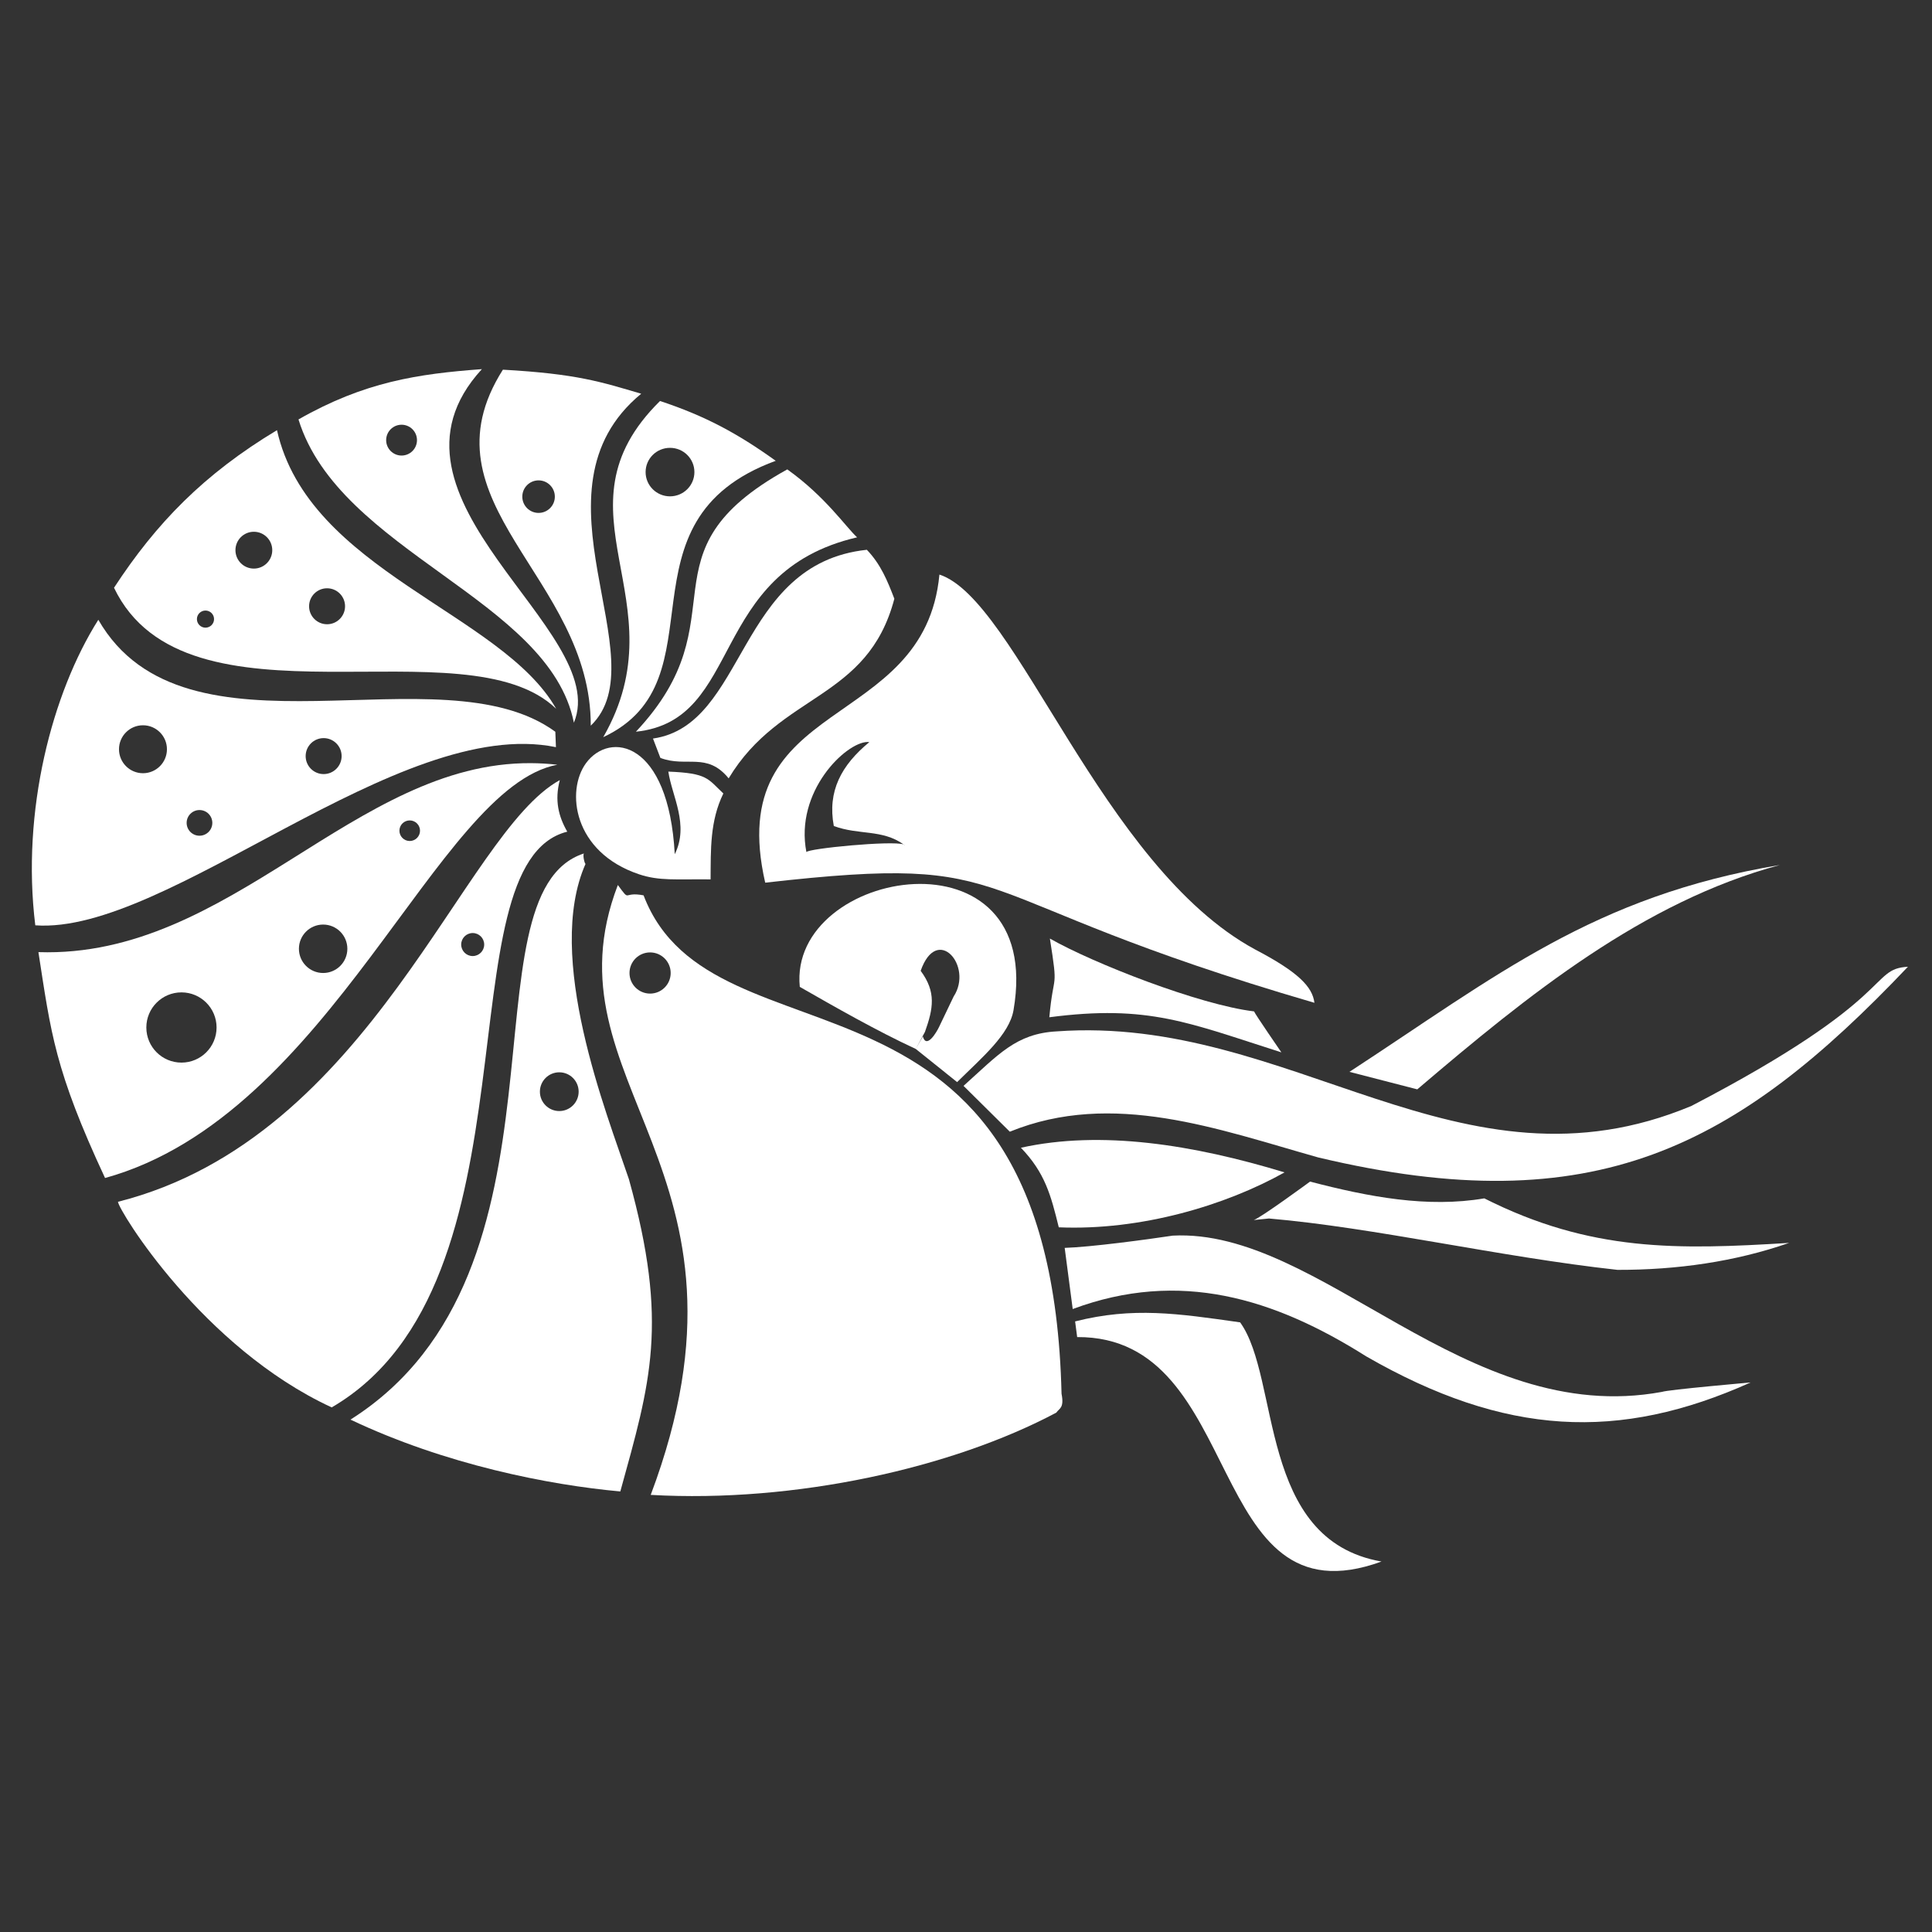 <?xml version="1.0" encoding="UTF-8" standalone="no"?>
<!-- Created with Inkscape (http://www.inkscape.org/) -->

<svg
   xmlns:dc="http://purl.org/dc/elements/1.1/"
   xmlns:cc="http://creativecommons.org/ns#"
   xmlns:rdf="http://www.w3.org/1999/02/22-rdf-syntax-ns#"
   xmlns:svg="http://www.w3.org/2000/svg"
   xmlns="http://www.w3.org/2000/svg"
   xmlns:sodipodi="http://sodipodi.sourceforge.net/DTD/sodipodi-0.dtd"
   xmlns:inkscape="http://www.inkscape.org/namespaces/inkscape"
   width="210mm"
   height="210mm"
   viewBox="0 0 210 210"
   version="1.1"
   id="svg8"
   sodipodi:docname="favicon.svg"
   inkscape:version="0.92.4 (5da689c313, 2019-01-14)">
  <rect x="0" y="0" width="210" height="210" fill="#333333" stroke="none"/>
  <defs
     id="defs2" />
  <sodipodi:namedview
     id="base"
     pagecolor="#7f70f5"
     bordercolor="#666666"
     borderopacity="1.0"
     inkscape:pageopacity="1"
     inkscape:pageshadow="2"
     inkscape:zoom="0.5379861"
     inkscape:cx="-10.967358"
     inkscape:cy="443.06144"
     inkscape:document-units="mm"
     inkscape:current-layer="layer4"
     showgrid="false"
     inkscape:window-width="1920"
     inkscape:window-height="1016"
     inkscape:window-x="0"
     inkscape:window-y="27"
     inkscape:window-maximized="1"
     inkscape:pagecheckerboard="true" />
  <g
     inkscape:groupmode="layer"
     id="layer4"
     inkscape:label="Vectors"
     style="display:inline">
    <path
       style="fill:#ffffff;stroke:none;stroke-width:0.283px;stroke-linecap:butt;stroke-linejoin:miter;stroke-opacity:1"
       d="m 67.156,96.198 c -8.303,21.659 16.974,30.702 3.574,66.29 15.729,0.895 32.832,-2.947 44.089,-8.944 0.308,-0.469 0.879,-0.467 0.566,-2.05 -1.184,-49.985 -37.862,-34.332 -45.431,-54.173 -2.338,-0.453 -1.352,0.832 -2.798,-1.124 z m 3.506,7.325 c 1.236,-9e-5 2.238,1.002 2.238,2.238 8.9e-5,1.236 -1.002,2.238 -2.238,2.238 -1.236,9e-5 -2.238,-1.002 -2.238,-2.238 -8.9e-5,-1.236 1.002,-2.238 2.238,-2.238 z"
       id="path953"
       inkscape:connector-curvature="0"
       sodipodi:nodetypes="ccccccccccc" />
    <path
       style="fill:#ffffff;stroke:none;stroke-width:0.283px;stroke-linecap:butt;stroke-linejoin:miter;stroke-opacity:1"
       d="m 63.471,92.767 c -13.499,4.371 0.067,45.467 -25.377,61.539 10.339,4.905 21.587,7.105 29.332,7.809 3.271,-11.844 5.3,-18.257 0.933,-33.944 -2.43,-7.222 -9.196,-24.163 -4.707,-34.286 -0.065,0.131 -0.346,-0.898 -0.18,-1.118 z m -2.68,23.788 c 1.163,-6e-5 2.106,0.943 2.106,2.106 -2.4e-4,1.163 -0.943,2.106 -2.106,2.106 -1.163,6e-5 -2.106,-0.943 -2.106,-2.106 -6.4e-5,-1.163 0.943,-2.106 2.106,-2.106 z"
       id="path955"
       inkscape:connector-curvature="0"
       sodipodi:nodetypes="ccccccccccc" />
    <path
       style="fill:#ffffff;stroke:none;stroke-width:0.283px;stroke-linecap:butt;stroke-linejoin:miter;stroke-opacity:1"
       d="m 60.847,84.794 c -10.573,5.801 -20.374,38.836 -48.025,45.836 0.075,0.934 9.19,15.857 23.232,22.348 23.194,-13.51 11.863,-59.127 25.605,-62.58 -0.951,-1.659 -1.389,-3.393 -0.811,-5.604 z m -9.467,16.623 c 0.691,8e-5 1.25,0.56 1.25,1.251 -8.5e-5,0.69 -0.56,1.25 -1.25,1.25 -0.69,-9e-5 -1.25,-0.56 -1.25,-1.25 -2.19e-4,-0.691 0.56,-1.251 1.25,-1.251 z"
       id="path957"
       inkscape:connector-curvature="0"
       sodipodi:nodetypes="cccccccccc" />
    <path
       style="fill:#ffffff;stroke:none;stroke-width:0.283px;stroke-linecap:butt;stroke-linejoin:miter;stroke-opacity:1"
       d="m 57.688,82.951 c -19.205,-0.099 -32.523,21.225 -53.513,20.542 1.364,8.779 1.761,12.788 7.243,24.551 24.627,-6.8 36.056,-42.471 49.164,-44.922 -0.986,-0.111 -1.95,-0.166 -2.894,-0.171 z m -13.153,6.225 c 0.618,1.1e-4 1.119,0.501 1.119,1.119 -1.1e-4,0.618 -0.501,1.118 -1.119,1.119 -0.618,-1.1e-4 -1.119,-0.501 -1.119,-1.119 -1.99e-4,-0.618 0.501,-1.119 1.119,-1.119 z m -9.411,11.32 c 1.454,1.5e-4 2.632,1.179 2.632,2.632 1.53e-4,1.454 -1.178,2.633 -2.632,2.633 -1.454,1.6e-4 -2.633,-1.179 -2.633,-2.633 1.45e-4,-1.454 1.179,-2.632 2.633,-2.632 z m -15.401,7.371 c 2.108,-6e-5 3.817,1.709 3.817,3.817 -2.46e-4,2.108 -1.709,3.817 -3.817,3.817 -2.108,-2.5e-4 -3.816,-1.709 -3.817,-3.817 -5.8e-5,-2.108 1.709,-3.817 3.817,-3.817 z"
       id="path959"
       inkscape:connector-curvature="0"
       sodipodi:nodetypes="ccccccccccccccccccccc" />
    <path
       style="fill:#ffffff;stroke:none;stroke-width:0.283px;stroke-linecap:butt;stroke-linejoin:miter;stroke-opacity:1"
       d="M 10.687,67.367 C 5.665,75.308 2.3,88.141 3.836,100.578 18.216,101.629 43.319,77.699 60.428,81.212 l -0.066,-1.674 C 47.852,70.409 20.148,83.808 10.687,67.367 Z m 4.853,11.467 c 1.439,-1e-4 2.606,1.167 2.606,2.606 -2.02e-4,1.439 -1.167,2.606 -2.606,2.606 -1.439,-2e-4 -2.605,-1.167 -2.606,-2.606 -1.04e-4,-1.439 1.166,-2.606 2.606,-2.606 z m 19.638,1.396 c 1.079,0 1.955,0.875 1.955,1.955 0,1.079 -0.875,1.955 -1.955,1.955 -1.079,0 -1.955,-0.875 -1.955,-1.955 0,-1.079 0.875,-1.955 1.955,-1.955 z m -13.495,7.818 c 0.771,-1.3e-4 1.396,0.625 1.396,1.396 1.33e-4,0.771 -0.625,1.396 -1.396,1.396 -0.771,1.3e-4 -1.396,-0.625 -1.396,-1.396 1.74e-4,-0.771 0.625,-1.396 1.396,-1.396 z"
       id="path961"
       inkscape:connector-curvature="0"
       sodipodi:nodetypes="cccccccccccccccccccc" />
    <path
       style="fill:#ffffff;stroke:none;stroke-width:0.283px;stroke-linecap:butt;stroke-linejoin:miter;stroke-opacity:1"
       d="M 30.107,46.757 C 22.151,51.541 16.983,56.863 12.393,63.886 20.225,80.208 50.606,67.529 60.455,77.044 54.55,66.619 33.522,62.032 30.107,46.757 Z m -2.514,11.043 c 1.105,3.4e-5 2.001,0.896 2.001,2.001 2.7e-4,1.105 -0.896,2.002 -2.001,2.002 -1.105,-3.6e-5 -2.001,-0.896 -2.001,-2.002 3.6e-5,-1.105 0.896,-2.001 2.001,-2.001 z m 7.958,6.143 c 1.079,-10e-7 1.955,0.875 1.955,1.955 2e-6,1.079 -0.875,1.955 -1.955,1.955 -1.079,0 -1.955,-0.875 -1.955,-1.955 -2e-6,-1.079 0.875,-1.955 1.955,-1.955 z m -13.216,2.42 c 0.514,1.2e-4 0.931,0.417 0.931,0.931 -1.14e-4,0.514 -0.417,0.93 -0.931,0.931 -0.514,1.9e-4 -0.931,-0.416 -0.931,-0.931 -1.9e-4,-0.514 0.417,-0.931 0.931,-0.931 z"
       id="path963"
       inkscape:connector-curvature="0"
       sodipodi:nodetypes="ccccccccccccccccccc" />
    <path
       style="fill:#ffffff;stroke:none;stroke-width:0.283px;stroke-linecap:butt;stroke-linejoin:miter;stroke-opacity:1"
       d="M 52.379,40.124 C 45.412,40.639 39.618,41.501 32.444,45.591 36.881,59.985 59.709,65.134 62.38,78.555 66.562,68.47 39.409,54.247 52.379,40.124 Z m -8.73,6.042 c 0.925,8.5e-5 1.675,0.75 1.675,1.675 -8.5e-5,0.925 -0.75,1.675 -1.675,1.675 -0.925,-8.7e-5 -1.675,-0.75 -1.675,-1.675 8.7e-5,-0.925 0.75,-1.675 1.675,-1.675 z"
       id="path965"
       inkscape:connector-curvature="0"
       sodipodi:nodetypes="ccccccccc" />
    <path
       style="fill:#ffffff;stroke:none;stroke-width:0.283px;stroke-linecap:butt;stroke-linejoin:miter;stroke-opacity:1"
       d="M 54.663,40.183 C 45.445,54.696 64.263,62.691 64.213,78.877 71.722,71.673 56.845,53.372 69.696,42.796 65.34,41.521 62.776,40.637 54.663,40.183 Z M 58.54,52.215 c 0.977,-1.46e-4 1.769,0.792 1.769,1.769 -1.59e-4,0.977 -0.792,1.768 -1.769,1.768 -0.976,-1.6e-4 -1.768,-0.792 -1.768,-1.768 -1.47e-4,-0.977 0.791,-1.768 1.768,-1.769 z"
       id="path967"
       inkscape:connector-curvature="0"
       sodipodi:nodetypes="ccccccccc" />
    <path
       style="fill:#ffffff;stroke:none;stroke-width:0.283px;stroke-linecap:butt;stroke-linejoin:miter;stroke-opacity:1"
       d="m 71.741,43.587 c -12.154,11.979 2.343,21.674 -6.17,36.539 C 78.77,73.946 66.471,56.637 84.318,50.087 80.18,47.117 76.654,45.21 71.741,43.587 Z m 1.086,5.091 c 1.465,2.38e-4 2.652,1.18 2.652,2.636 7.6e-5,1.455 -1.187,2.635 -2.652,2.636 -1.465,6.7e-5 -2.653,-1.18 -2.653,-2.636 -7.3e-5,-1.456 1.188,-2.636 2.653,-2.636 z"
       id="path975"
       inkscape:connector-curvature="0"
       sodipodi:nodetypes="ccccccccc" />
    <path
       style="fill:#ffffff;stroke:none;stroke-width:0.283px;stroke-linecap:butt;stroke-linejoin:miter;stroke-opacity:1"
       d="m 85.575,51.021 c 4.157,2.967 6.37,6.272 7.588,7.384 -16.315,3.797 -12.257,19.907 -24.041,21.128 l -2.43e-4,1e-4 C 80.791,67.115 69.133,60.101 85.575,51.021 Z"
       id="path977"
       inkscape:connector-curvature="0"
       sodipodi:nodetypes="ccccc" />
    <path
       style="fill:#ffffff;stroke:none;stroke-width:0.283px;stroke-linecap:butt;stroke-linejoin:miter;stroke-opacity:1"
       d="m 94.223,59.759 c 1.505,1.572 2.23,3.344 2.989,5.324 C 94.299,76.152 84.823,75.267 79.202,84.604 76.827,81.696 74.605,83.463 71.781,82.381 L 70.977,80.277 C 81.174,78.815 80.043,61.263 94.223,59.759 Z"
       id="path979"
       inkscape:connector-curvature="0"
       sodipodi:nodetypes="cccccc" />
    <path
       style="fill:#ffffff;stroke:none;stroke-width:0.283px;stroke-linecap:butt;stroke-linejoin:miter;stroke-opacity:1"
       d="m 72.645,83.87 c 4.275,0.17 4.268,0.766 5.981,2.377 -1.467,2.997 -1.364,6.1 -1.388,9.338 -3.781,-0.039 -5.563,0.188 -7.778,-0.555 -7.174,-2.409 -7.96,-9.073 -5.766,-12.074 2.581,-3.529 8.988,-2.446 9.649,9.893 1.594,-3.196 -0.307,-6.315 -0.698,-8.979 z"
       id="path981"
       inkscape:connector-curvature="0"
       sodipodi:nodetypes="cccsscc" />
    <path
       style="fill:#ffffff;stroke:none;stroke-width:0.283px;stroke-linecap:butt;stroke-linejoin:miter;stroke-opacity:1"
       d="m 102.111,62.453 c -1.619,17.242 -23.61,13.055 -18.936,33.49 28.913,-3.28 19.66,1.376 59.697,13.057 -0.212,-1.741 -1.754,-3.345 -6.464,-5.806 C 119.717,94.141 110.493,65.17 102.111,62.453 Z m -7.834,18.198 c 0.076,-0.002 0.148,0.002 0.217,0.012 -3.047,2.51 -4.57,5.342 -3.862,9.121 2.705,1.009 5.248,0.33 7.591,2.003 0.071,0.026 0.12,0.056 0.133,0.091 -0.044,-0.033 -0.089,-0.06 -0.133,-0.091 -1.223,-0.446 -10.468,0.447 -10.57,0.836 -1.286,-6.59 4.275,-11.924 6.624,-11.972 z"
       id="path983"
       inkscape:connector-curvature="0" />
    <path
       style="fill:#ffffff;stroke:none;stroke-width:0.283px;stroke-linecap:butt;stroke-linejoin:miter;stroke-opacity:1"
       d="m 104.035,117.62 -4.495,-3.604 0.77,-1.358 c 0.394,1.406 1.506,-0.482 1.765,-1.039 l 1.582,-3.304 c 2.162,-3.295 -1.794,-7.906 -3.584,-2.792 1.712,2.314 1.368,4.1 0.465,6.643 l -0.998,1.85 c -4.251,-1.968 -8.901,-4.626 -12.606,-6.748 -1.295,-12.926 26.723,-17.719 23.231,2.534 -0.458,2.658 -3.412,5.128 -6.131,7.819 z"
       id="path985"
       inkscape:connector-curvature="0"
       sodipodi:nodetypes="cccccccccsc" />
    <path
       style="fill:#ffffff;stroke:none;stroke-width:0.283px;stroke-linecap:butt;stroke-linejoin:miter;stroke-opacity:1"
       d="m 104.732,118.029 5.031,4.982 c 11.188,-4.556 22.671,-0.258 33.512,2.796 30.094,7.176 45.505,-1.131 64.11,-20.726 -4.306,0.245 -0.985,3.389 -23.522,15.123 -25.17,10.55 -43.489,-9.944 -69.013,-8.097 -4.428,0.241 -6.335,2.536 -10.117,5.922 z"
       id="path987"
       inkscape:connector-curvature="0"
       sodipodi:nodetypes="ccccccc" />
    <path
       style="fill:#ffffff;stroke:none;stroke-width:0.283px;stroke-linecap:butt;stroke-linejoin:miter;stroke-opacity:1"
       d="m 110.968,124.754 c 2.621,2.724 3.258,5.156 4.117,8.65 8.948,0.375 18.138,-2.387 24.54,-5.971 -9.927,-3.02 -19.928,-4.608 -28.657,-2.679 z"
       id="path991"
       inkscape:connector-curvature="0"
       sodipodi:nodetypes="cccc" />
    <path
       style="fill:#ffffff;stroke:none;stroke-width:0.283px;stroke-linecap:butt;stroke-linejoin:miter;stroke-opacity:1"
       d="m 146.678,116.505 7.374,1.903 c 12.104,-10.315 24.553,-20.383 39.41,-24.389 -20.267,3.396 -30.799,12.056 -46.784,22.487 z"
       id="path993"
       inkscape:connector-curvature="0"
       sodipodi:nodetypes="cccc" />
    <path
       style="fill:#ffffff;stroke:none;stroke-width:0.283px;stroke-linecap:butt;stroke-linejoin:miter;stroke-opacity:1"
       d="m 136.277,132.613 c 0.771,-0.247 6.121,-4.179 6.121,-4.179 6.405,1.671 12.762,2.873 18.941,1.823 11.572,5.839 21.051,5.586 33.134,4.84 -5.878,2.045 -12.203,2.946 -18.661,2.932 -12.868,-1.412 -26.363,-4.591 -37.881,-5.584 z"
       id="path995"
       inkscape:connector-curvature="0"
       sodipodi:nodetypes="ccccccc" />
    <path
       style="fill:#ffffff;stroke:none;stroke-width:0.283px;stroke-linecap:butt;stroke-linejoin:miter;stroke-opacity:1"
       d="m 115.727,135.64 0.872,6.647 c 11.607,-4.325 21.876,-1.187 31.896,5.141 15.113,8.689 27.507,9.263 41.79,2.839 0,0 -9.028,0.791 -9.633,1.024 -21.371,3.945 -37.103,-17.81 -53.177,-16.984 -2.825,0.426 -8.898,1.243 -11.747,1.333 z"
       id="path997"
       inkscape:connector-curvature="0"
       sodipodi:nodetypes="ccccccc" />
    <path
       style="fill:#ffffff;stroke:none;stroke-width:0.283px;stroke-linecap:butt;stroke-linejoin:miter;stroke-opacity:1"
       d="m 114.058,110.572 c 10.786,-1.408 15.131,0.605 25.223,3.816 0,0 -2.877,-4.175 -2.97,-4.454 -5.924,-0.706 -17.495,-5.235 -22.193,-7.918 0.932,5.908 0.407,3.421 -0.06,8.556 z"
       id="path999"
       inkscape:connector-curvature="0"
       sodipodi:nodetypes="ccccc" />
    <path
       style="fill:#ffffff;stroke:none;stroke-width:0.283px;stroke-linecap:butt;stroke-linejoin:miter;stroke-opacity:1"
       d="m 116.86,143.631 0.223,1.703 c 18.478,-0.11 13.685,31.464 33.081,24.397 -13.481,-2.348 -10.964,-19.89 -15.367,-25.996 -6.793,-0.968 -11.643,-1.693 -17.937,-0.104 z"
       id="path1001"
       inkscape:connector-curvature="0"
       sodipodi:nodetypes="ccccc" />
  </g>
</svg>
